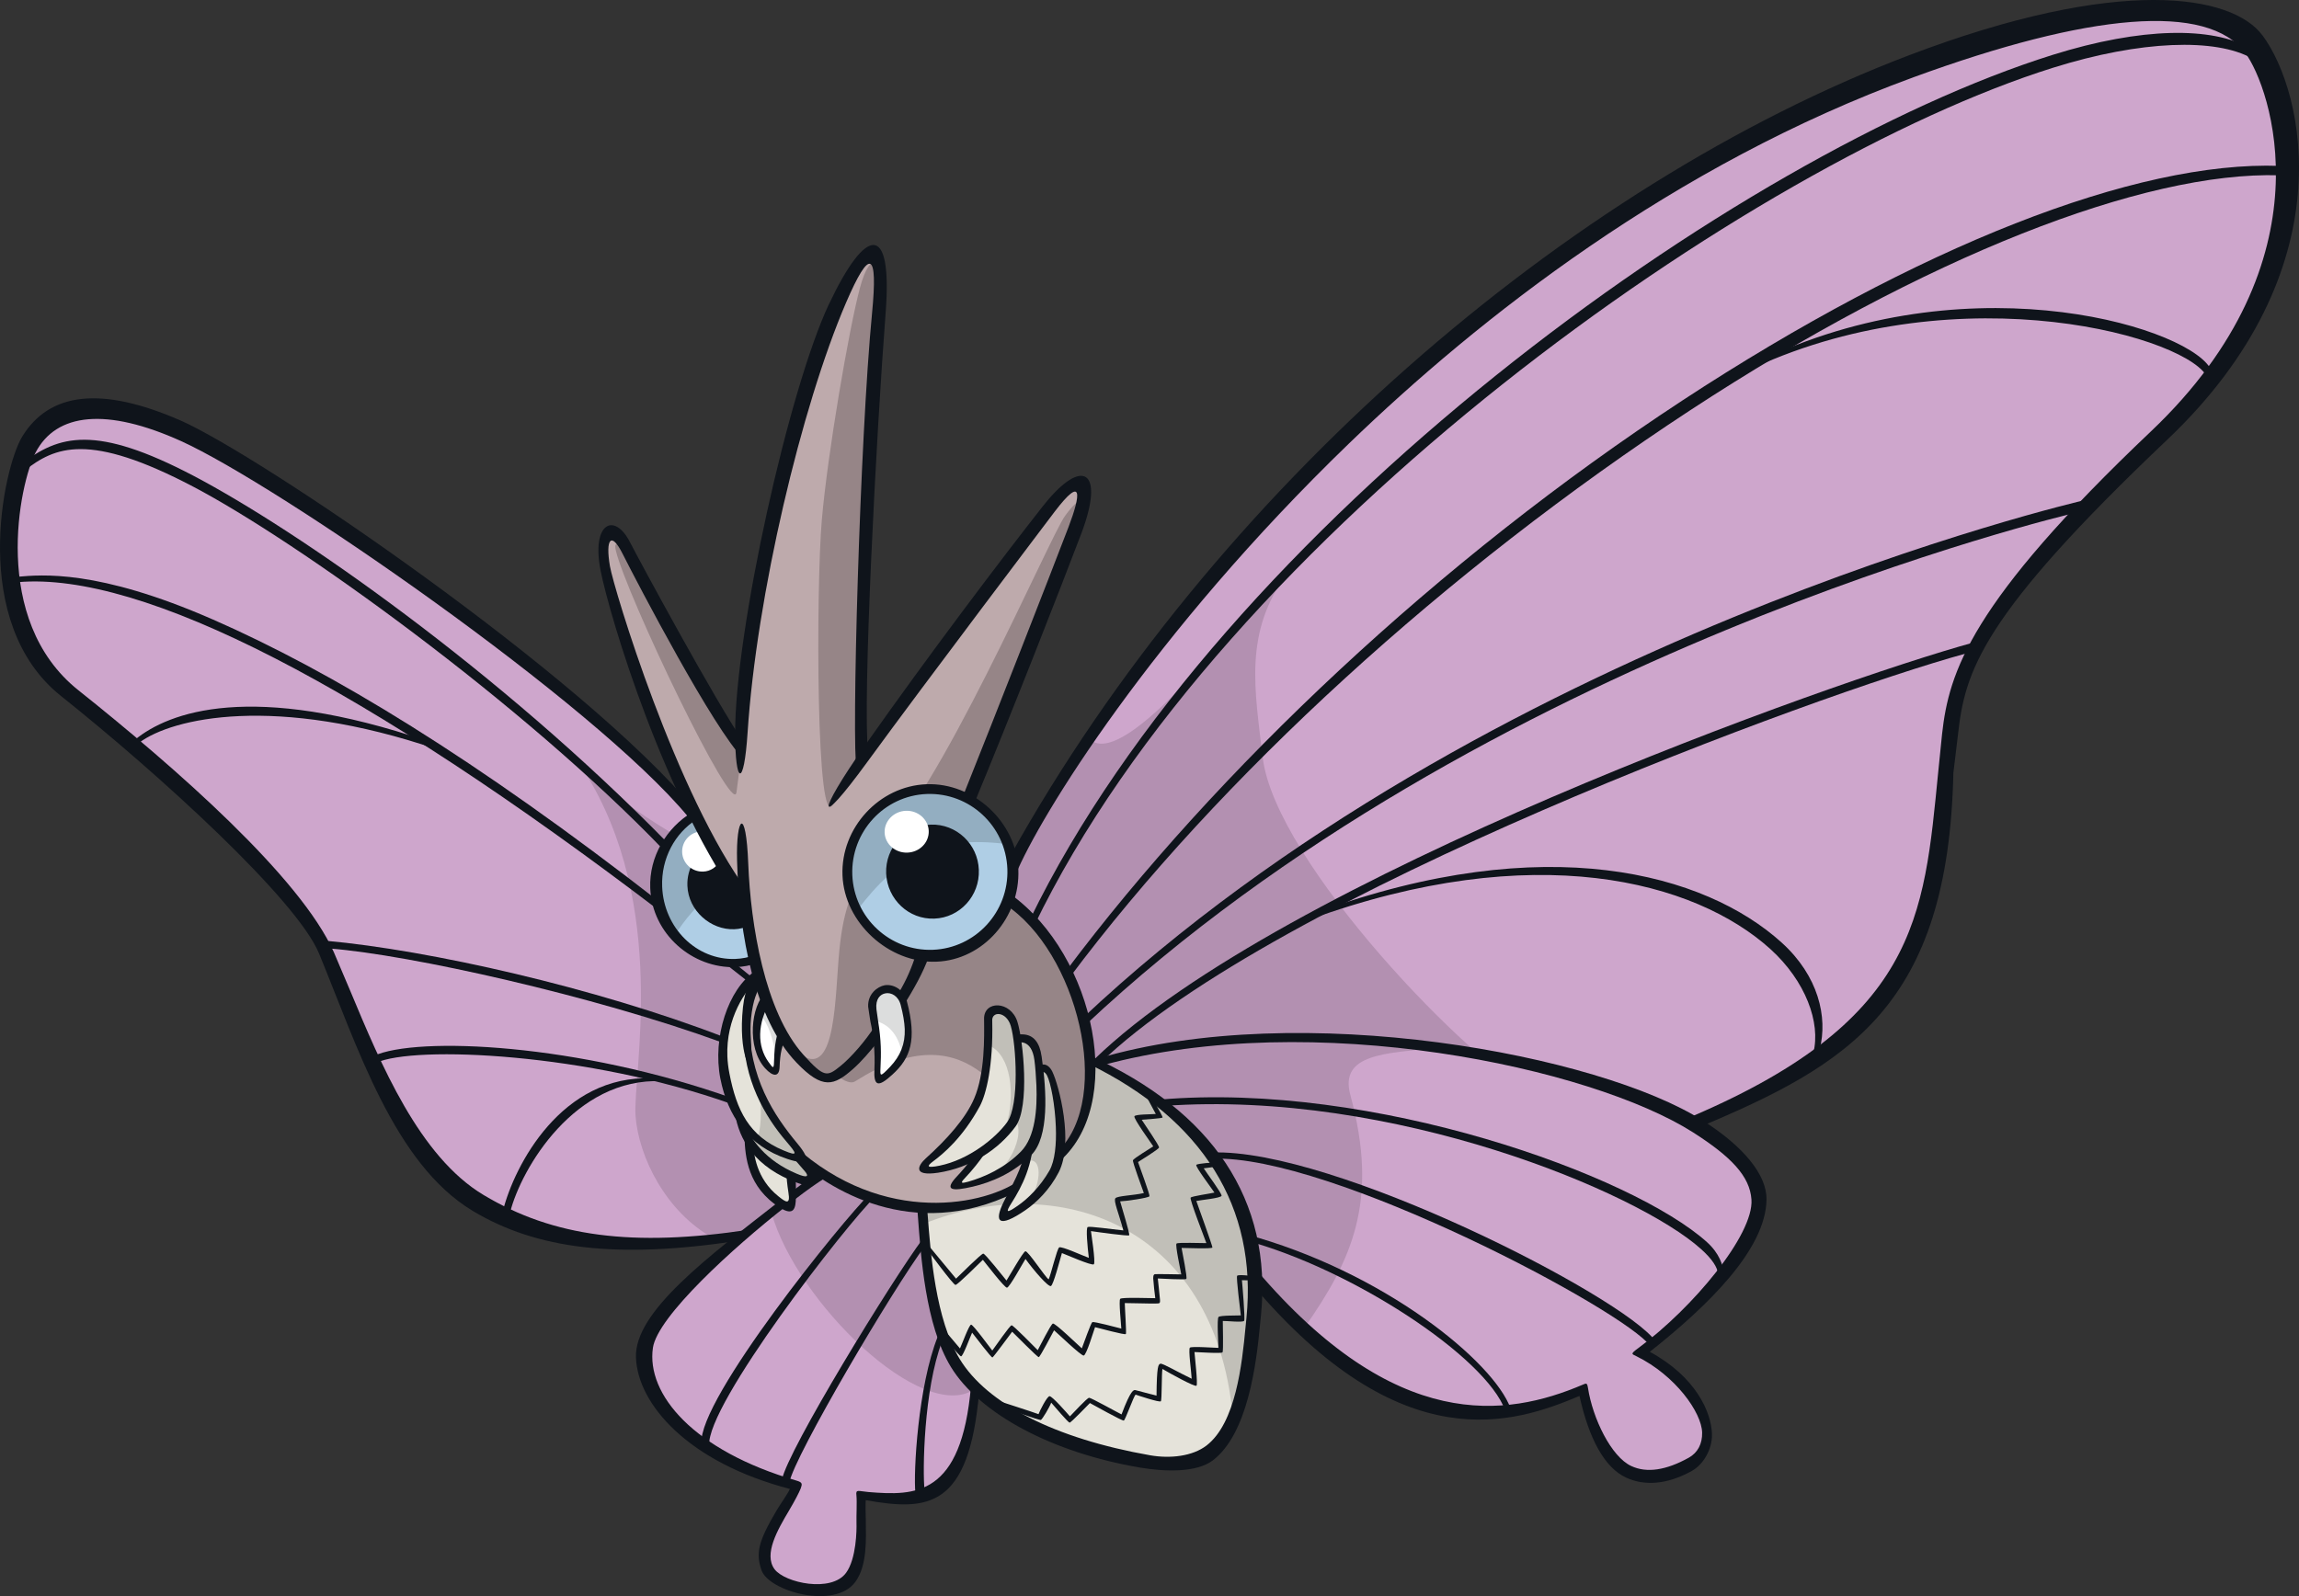 <?xml version="1.0" encoding="UTF-8"?>
<!-- Created with Inkscape (http://www.inkscape.org/) -->
<svg version="1.1" viewBox="0 0 426.89 296.45" xmlns="http://www.w3.org/2000/svg">
 <rect x="0" y="0" width="426.89" height="296.45" fill="#333333" stroke="none"/>
 <g transform="translate(93.328 1.785)">
  <path d="m84.356 201.4c-10.536-11.308 10.113-40.845 10.113-40.845 9.909-24.219 87.868-137.53 203.74-158.72 13.333-2.433 21.29-0.553 25.996 5.785 6.193 8.35 14.674 40.597-17.617 71.227-32.291 30.644-37.217 43.541-38.557 55.766-3.35 30.426-1.603 52.517-49.675 72.451 0 0-123.47 5.639-134-5.668" fill="#cea6cc"/>
  <path d="m141.13 138.85c-1.47-12.677-3.569-23.169 4.59-34.215-10.346 10.055-29.479 35.57-36.313 31.213-10.229 12.896-13.493 23.388-20.998 34.798-5.1 9.646-10.608 23.723-4.052 30.746 5.202 5.595 37.989 7.038 69.829 7.082 0.083-0.496 25.267-1.574 37.391-6.922-11.249-5.231-48.16-43.118-50.447-62.703" fill="#b390b1"/>
  <path d="m110.01 195.72c39.46-11.614 93.434 0.165 111.52 11.687 18.084 11.512 13.916 21.216-10.608 42.054 12.838 6.47 15.402 16.976 9.719 20.153-8.597 4.808-16.437 3.292-19.847-13.464-12.911 5.464-33.486 11.235-61.435-21.61z" fill="#cea6cc"/>
  <path d="m157.41 201.58c-2.082-7.694 6.645-7.708 15.971-8.743-20.59-2.887-43.759-2.887-63.358 2.887l29.333 38.805c3.321 3.903 6.528 7.242 9.647 10.127 8.612-12.386 13.799-23.242 8.408-43.074" fill="#b390b1"/>
  <path d="m72.444 202.09c1.239-9.69-37.421-52.648-37.421-52.648-17.398-20.998-76.181-61.741-94.396-69.988-17.836-8.073-24.189-4.867-28.022 2.462-3.439 6.601-8.087 32.16 8.131 45.085 18.637 14.849 41.166 34.783 47.227 48.364 6.048 13.596 13.654 36.794 28.124 45.464 13.96 8.379 29.26 9.647 49.807 6.528 0 0 25.311-15.577 26.55-25.268" fill="#cea6cc"/>
  <path d="m46.311 159.56c-10.405-2.974-21.173-9.938-31.257-18.288 15.971 25.122 9.049 56.684 9.632 64.247 0.582 7.563 5.61 17.836 14.514 22.717 2.173-0.248 4.401-0.525 6.703-0.876 0 0 25.311-15.577 26.535-25.268 0.818-6.338-14.79-29.056-26.127-42.535" fill="#b390b1"/>
  <path d="m81.182 218c-10.827-10.331-21.741-1.586-21.741-1.586-6.79 4.182-31.082 23.825-32.276 32.014-1.194 8.204 5.668 20.007 27.614 25.501-0.207 2.726-8.393 11.497-4.882 16.189 3.309 4.444 11.352 4.998 14.514 0.657 2.9-4.007 1.603-10.506 2.041-14.747 8.466 0.582 19.191 1.851 21.071-19.949 0 0 4.488-27.745-6.339-38.076" fill="#cea6cc"/>
  <path d="m87.495 256.32c0-0.083 0.015-0.165 0.029-0.248 0 0 4.473-27.745-6.339-38.076-10.827-10.317-21.756-1.59-21.756-1.59-1.995 1.239-5.508 3.817-9.515 7.038 4.75 16.772 27.993 39.14 37.581 32.874" fill="#b390b1"/>
  <path d="m77.899 222.29c0.525 6.718 1.21 20.634 6.222 28.838 5.465 8.947 18.9 15.169 35.978 18.288 17.093 3.102 17.953-16.583 18.914-26.317 0.917-9.108 2.346-34.681-29.843-47.242-32.204-12.576-31.271 26.433-31.271 26.433" fill="#e5e3da"/>
  <path d="m109.17 195.85c-32.204-12.576-31.271 26.433-31.271 26.433 0.083 0.946 0.165 2.057 0.248 3.251 24.612-9.952 54.018-0.33 57.428 35.614 2.491-5.77 2.958-13.158 3.437-18.054 0.917-9.107 2.363-34.666-29.843-47.242" fill="#c1bfb8"/>
  <path d="m45.93 209.97c0.33 8.699 6.644 13.144 7.228 12.401 1.136-1.4-0.041-5.742-0.041-5.742z" fill="#e5e3da"/>
  <path d="m43.661 203.82c2.697 12.168 13.333 14.776 14.208 12.998 0.582-1.21-6.164-8.175-6.164-8.175z" fill="#c1bfb8"/>
  <path d="m56.774 164.8-8.204 12.896c-9.282 13.858 3.891 33.909 11.483 38.936 23.33 15.475 47.329-1.223 49.282-15.038 1.442-10.215-4.167-28.78-15.606-36.211z" fill="#beaaac"/>
  <path d="m93.73 165.38-36.954-0.582-8.204 12.896c-0.413 0.611-1.095 1.851-1.764 3.556 5.319 6.645 15.723 19.672 18.623 17.821 20.007-12.692 28.75 1.619 34.637 15.329 0.124 0.33 0.289 0.715 0.413 1.062 5.173-3.817 8.452-9.472 8.7-14.455 0.553-11.031-3.994-28.197-15.432-35.628" fill="#968587"/>
  <path d="m47.252 179.42c-2.958 2.606-7.402 9.443-5.683 18.244 1.735 8.802 4.984 14.237 15.607 16.321-5.144-3.965-11.964-14.674-11.949-25.253z" fill="#e5e3da"/>
  <path d="m47.571 200.12c0.467 3.176 0.628 6.543-0.207 9.515 2.288 2.024 5.406 3.482 9.821 4.343-3.251-2.507-7.155-7.708-9.603-13.858" fill="#c1bfb8"/>
  <path d="m98.746 198.79c0.207-1.4 1.528-3.383 2.739-0.934 1.194 2.449 3.119 13.916 0.657 18.2-2.958 5.158-8.67 8.612-9.093 8.058-0.421-0.57 4.969-8.452 4.954-15.869z" fill="#e5e3da"/>
  <path d="m101.48 197.86c-1.21-2.449-2.52-0.45-2.739 0.934l-0.744 9.457c0 2.053-0.248 3.92-0.64 5.61 3.015-0.946 2.565 4.284 0.628 6.965 1.384-1.297 2.768-2.958 3.903-4.955 2.462-4.269 0.801-15.563-0.413-18.011" fill="#c1bfb8"/>
  <path d="m94.89 192.29c0.207-1.677 3.804-1.925 4.255 2.768 0.467 4.692 1.487 13.348-2.346 17.282-3.846 3.932-11.993 7.024-12.488 6.179-0.124-0.207 5.027-6.98 5.931-8z" fill="#e5e3da"/>
  <path d="m99.148 195.05c-0.45-4.692-4.052-4.444-4.255-2.768l-3.205 12.561c5.245-0.611 5.319 5.421 0.991 10.521 1.371-0.847 2.697-1.834 3.874-3.044 3.846-3.937 3.044-12.576 2.594-17.268" fill="#c1bfb8"/>
  <path d="m90.507 187.89c-0.165-2.272 3.292-2.491 4.24 0.801 0.962 3.28 1.735 14.79-0.756 18.2-6.834 9.384-15.956 8.758-16.044 8.219-0.165-1.181 6.863-4.43 10.463-12.4 2.156-4.736 2.33-11.774 2.098-14.82" fill="#e5e3da"/>
  <path d="m94.752 188.68c-0.962-3.292-4.416-3.073-4.24-0.801 0.083 1.123 0.083 2.755-0.015 4.619 3.775 1.718 4.867 8.845 2.929 15.125 0.207-0.248 0.413-0.496 0.57-0.727 2.478-3.408 1.718-14.922 0.756-18.215" fill="#c1bfb8"/>
  <path d="m49.328 182.94c-2.825 4.619-2.929 10.827 1.371 14.455 0.083-6.12 1.384-7.621 2.71-9.341z" fill="#fff"/>
  <path d="m53.407 188.06-4.081-5.114c-0.496 0.818-1.123 2.144-1.516 3.759 1.557 1.619 2.375 4.299 3.073 8.292-0.083-3.408 1.487-5.596 2.52-6.936" fill="#dcdddd"/>
  <path d="m56.562 161.87c0.289 8.102-5.639 14.921-13.275 15.213-7.65 0.289-14.105-6.048-14.411-14.149-0.33-8.102 5.625-14.922 13.275-15.213 7.65-0.289 14.106 6.047 14.412 14.149" fill="#afcee5"/>
  <path d="m42.152 147.72c-7.65 0.289-13.595 7.096-13.289 15.213 0.124 3.35 1.326 6.397 3.222 8.801 7.694-11.788 15.708-11.453 24.422-10.594-0.657-7.752-6.936-13.712-14.353-13.42" fill="#93aec1"/>
  <path d="m45.357 166.44c-13.391-18.04-25.34-58.083-26.171-62.921-1.033-5.989 0.83-8.51 3.804-2.755 2.462 4.794 16.874 32.554 22.28 37.872z" fill="#beaaac"/>
  <path d="m44.456 137.49c-5.406-5.319-19.016-31.927-21.465-36.721-0.413-0.744-2.578-2.871-1.966-0.289 1.954 8.233 21.756 49.675 22.397 44.91 0.628-4.75 1.033-7.898 1.033-7.898" fill="#968587"/>
  <path d="m101.8 92.658c-2.098 2.739-34.579 46.776-34.579 46.776-1.049-5.129-0.248-69.391 2.697-87.985 1.078-6.878-1.632-7.84-5.231-1.136-2.156 4.052-19.308 42.798-20.269 91.613l0.248 12.065c-0.64 31.14 11.424 45.289 16.189 44.473 5.887-0.991 23.621-27.103 20.663-40.058 0 0 24.029-59.657 25.748-65.573 1.735-5.931-0.83-6.222-5.464-0.165" fill="#beaaac"/>
  <path d="m61.48 147.36c2.086-4.372 3.424-5.436 5.61-9.02-0.847-9.88 0.014-69.158 2.825-86.892 0.715-4.517-1.545-7.3-3.569 0.248-2.024 7.533-6.018 30.805-7.082 43.176-1.066 12.372-1.107 59.482 2.214 52.502" fill="#968587"/>
  <path d="m104.45 94.006c-2.945 4.023-24.043 53.449-35.293 62.192-4.036 6.587-5.8 10.171-6.63 18.521-0.818 8.35-0.57 23.548-6.922 19.541-0.124 1.313 2.334 3.701 5.246 4.211 3.395 0.582 21.887-22.703 20.663-40.058 0 0 24.029-59.657 25.763-65.588 0.372-1.326 0.124-2.842-2.825 1.181" fill="#968587"/>
  <path d="m68.877 185.71c1.516 8.422 0.33 12.168 1.049 12.837 0.421 0.372 3.482-2.082 4.779-5.493 0.946-2.491 0.479-5.465-0.289-8.321-0.975-3.73-6.339-3.408-5.552 0.975" fill="#fff"/>
  <path d="m74.43 184.74c-0.975-3.73-5.974-3.453-5.552 0.975 0.041 0.553 0.165 1.28 0.289 2.111 2.52 0.57 4.386 2.623 5.027 6.237 1.313-2.549 1.252-5.392 0.207-9.326" fill="#dcdddd"/>
  <path d="m94.488 159.57c0.33 8.408-6.208 15.49-14.572 15.81-8.364 0.33-15.417-6.236-15.738-14.645-0.33-8.408 6.193-15.49 14.572-15.81 8.364-0.33 15.417 6.237 15.738 14.645" fill="#afcee5"/>
  <path d="m78.745 144.92c-8.364 0.33-14.892 7.402-14.572 15.811 0.083 2.346 0.715 4.532 1.718 6.47 7.548-9.865 14.572-13.887 27.715-12.211-2.185-6.077-8.087-10.331-14.863-10.069" fill="#93aec1"/>
  <path d="m38.611 155.08c-2.594 1.528-4.43 4.415-4.299 7.65 0.165 4.648 4.357 8.248 8.714 8.073 0.991-0.029 1.937-0.289 2.796-0.669-0.014-0.413-0.744-5.494-0.744-5.494s-6.31-9.253-6.47-9.559" fill="#0f141b"/>
  <path d="m71.218 160.44c0.207 4.809 4.197 8.583 8.947 8.393 4.736-0.165 8.452-4.24 8.262-9.049-0.165-4.823-4.197-8.583-8.932-8.408-4.751 0.207-8.466 4.255-8.277 9.064" fill="#0f141b"/>
  <path d="m37.793 152.71c-0.289-0.041-0.57-0.083-0.859-0.083-2.069 0.083-3.672 1.822-3.598 3.874 0.083 2.069 1.822 3.672 3.891 3.598 1.371-0.041 2.536-0.859 3.135-1.983-0.975-1.879-2.127-3.47-2.565-5.421" fill="#fff"/>
  <path d="m79.122 152.54c0.083 2.144-1.677 3.949-3.949 4.036-2.259 0.083-4.153-1.574-4.24-3.717-0.083-2.144 1.689-3.965 3.949-4.052 2.259-0.083 4.153 1.59 4.24 3.73" fill="#fff"/>
  <g fill="#0f141b">
   <path d="m326.77 4.781c-5.61-7.563-26.506-11.191-65.705 3.73-63.329 24.116-128.93 80.67-166.73 148.55 0.165 0.715 0.289 2.813 0.248 3.527l0.599 0.248c4.503-11.002 25.588-45.1 61.959-80.233 24.175-23.329 60.196-51.73 104.87-68.05 32.51-11.89 54.557-13.96 61.595-4.473 4.634 6.237 16.073 38.353-17.515 70.236-33.632 31.898-37.537 44.794-38.804 56.218l-0.715 7.053c-2.681 27.045-3.717 46.557-47.577 64.757l2.871 1.355c28.094-11.716 46.572-22.659 47.519-65.938l0.847-7.038c1.297-11.789 4.182-21.931 38.892-54.863 33.195-31.504 25.457-64.567 17.661-75.074"/>
   <path d="m324.47 7.158c-7.024-3.994-20.109-3.932-36.663 1.252-58.419 18.317-154.21 87.139-189.9 160.61 0.248 0.289 0.537 0.905 0.756 1.21 35.308-73.209 133.54-141.97 189.22-159.43 16.262-5.101 30.236-5.552 36.998-1.718z"/>
   <path d="m219.08 72.591c-45.143 29.581-86.396 68.502-114.48 105.98 0.165 0.372 0.372 1.033 0.553 1.371 28.022-37.508 70.178-75.919 115.38-105.54 43.497-28.488 84.21-44.401 109.41-43.628l0.083-1.747c-26.783-0.991-67.293 14.965-110.96 43.57"/>
   <path d="m231.08 66.406-2.462 1.908c38.528-19.774 82.448-8.306 87.679-0.45l0.669-1.442c-5.348-8.058-46.863-20.051-85.887-0.014"/>
   <path d="m293.84 91.09c-1.095 0.248-111.47 25.88-186.33 96.393 0.207 0.289 0.45 0.859 0.686 1.136 73.602-69.202 182.6-94.863 183.68-95.11z"/>
   <path d="m109.92 194.92 0.946 0.83c32.437-31.402 133.2-68.619 160.79-76.138l1.603-2.098c-26.331 7.184-128.67 43.847-163.34 77.405"/>
   <path d="m151.3 167.64-1.632 1.429c41.923-15.286 71.781-7.213 85.755 5.436 6.499 5.887 9.384 13.669 7.956 19.264l1.181-0.657c1.545-5.989-0.248-13.669-7.067-19.832-14.208-12.852-43.817-21.085-86.192-5.639"/>
   <path d="m110.48 194.86 0.905 1.21c39.213-10.666 90.739 0.421 109.65 12.459 7.053 4.503 10.564 8.131 10.856 12.488 0.45 6.543-10.973 20.197-20.911 27.511-1.648 1.21-1.355 1.136-0.413 1.603 7.199 3.556 12.08 10.419 12.168 14.178 0.041 2.082-0.83 3.73-2.478 4.649-4.211 2.346-7.811 2.887-10.666 1.557-3.73-1.706-7.184-8.845-8.058-14.528-0.165-0.975-0.289-0.876-1.049-0.553-14.047 5.96-34.623 9.093-60.56-21.406l-0.727 2.768c27.817 32.903 48.612 25.807 60.764 20.692 1.747 7.898 4.634 13.333 8.685 15.184 3.321 1.528 7.533 1.338 12.196-1.268 2.156-1.194 3.775-4.081 3.717-6.747v-0.165c-0.165-4.023-2.974-10.55-11.541-15.199 10.871-8.597 21.523-19.03 21.668-28.255 0.083-4.634-4.313-9.923-11.818-14.688-19.147-12.197-74.578-22.717-112.39-11.512"/>
   <path d="m122.03 202.44 0.789 1.181c42.622-3.044 87.999 16.044 99.686 26.565 2.024 1.805 3.119 3.424 3.164 4.648l1.078-0.041c-0.083-1.545-0.847-3.833-3.119-5.872-13.828-12.459-61.945-29.872-101.59-26.477"/>
   <path d="m131.87 213.43c21.77-0.83 76.444 28.152 81.296 34.841l0.917-0.946c-6.018-8.321-59.861-35.905-82.36-35.045z"/>
   <path d="m137.87 228.57c20.022 5.391 44.721 21.741 48.291 31.606l1.004-0.372c-3.135-8.67-23.548-25.442-49.282-32.378z"/>
   <path d="m-89.21 79.318c-3.468 5.668-9.909 34.521 7.213 48.174 18.098 14.426 43.774 37.799 47.912 47.825 7.111 17.238 13.916 39.023 28.546 47.81 11.891 7.126 26.739 8.947 49.122 5.566l2.202-2.082c-21.596 3.263-36.342 1.342-49.311-6.44-11.949-7.155-19.06-24.248-24.787-37.974l-3.032-7.14c-6.193-13.887-29.217-34.127-47.446-48.656-16.393-13.071-10.885-38.484-7.927-44.138 3.862-7.402 13.217-8.364 27.031-2.115 17.792 8.058 76.575 48.582 94.134 69.77l1.355-1.194c-20.911-25.239-81.223-66.156-95.664-72.437-14.718-6.412-24.306-5.202-29.348 3.032"/>
   <path d="m-89.451 84.479 0.67 1.152c5.639-4.415 11.891-7.242 31.329 2.974 19.06 9.996 61.172 40.16 87.562 67.7l0.611-1.442c-31.46-32.16-68.983-58.229-88.101-68.269-18.186-9.545-25.034-7.621-32.073-2.115"/>
   <path d="m-53.867 113.25c-21.391-9.37-31.839-8.277-36.167-7.913l0.074 1.004c23.038-1.995 64.116 19.133 119.74 61.537-0.248-0.888 0-1.194-0.438-1.983-34.491-26.841-61.085-42.958-83.205-52.648"/>
   <path d="m46.695 180.05c-1.28-1.049-2.565-2.082-3.833-3.119-0.57 0.029-1.194 0.041-1.776 0.083 1.632 1.28 3.28 2.565 4.94 3.874z"/>
   <path d="m-68.246 135.57 0.816 0.554c6.047-4.503 25.093-9.034 55.431 1.326l-1.776-1.528c-32.947-11.25-48.262-5.421-54.47-0.33"/>
   <path d="m-32.061 174.39c14.863 1.165 48.947 8.758 72.67 17.399l0.372-1.004c-23.694-9.122-54.542-16.102-73.777-17.836z"/>
   <path d="m-23.983 194.35 0.467 1.28c7.126-3.309 39.49-1.805 65.938 7.606l0.372-1.004c-28.648-10.2-58.695-11.614-66.768-7.883"/>
   <path d="m0.062 223.09 1.343 0.248c2.053-8.087 11.992-25.034 28.196-24.306l-1.793-0.525c-16.874-0.756-25.632 16.204-27.745 24.582"/>
   <path d="m59.833 217.05-0.801-1.297c-1.194 0.744-3.015 2.024-5.202 3.672 0.207 0.45 0.33 0.975 0.372 1.615 2.272-1.747 4.24-3.147 5.625-3.994"/>
   <path d="m86.972 255.62c-1.764 20.546-10.331 20.43-19.045 19.716-1.896-0.165-2.375-0.57-2.231 0.611 0.124 1.181-0.029 3.891 0.014 5.158 0.041 1.252-0.014 6.587-1.925 9.224-2.71 3.746-11.381 1.896-13.289-0.657-2.069-2.784 0.582-7.344 2.681-10.885 1.136-1.925 1.867-3.337 2.185-4.138 0.289-0.818 0.33-1.107-0.772-1.429-19.206-5.581-27.934-16.087-26.681-24.67 0.847-5.814 14.892-18.594 24.67-26.259-0.372-0.372-0.698-0.756-1.02-1.107-13.391 10.477-27.133 20.648-26.798 29.187 0.33 8.656 9.662 19.453 28.575 24.393-0.33 0.818-1.764 2.813-2.478 4.023-3.47 5.858-3.846 7.956-2.784 11.075 1.342 3.908 13.625 7.388 17.428 2.156 2.202-3.032 1.983-7.781 1.937-11.526-0.029-1.194-0.083-2.623-0.014-3.643 11.497 2.024 19.191 1.661 21.071-20.226z"/>
   <path d="m36.917 266.36 1.442 0.33c-0.582-7.548 25.501-41.122 30.936-46.339l-1.239-0.248c-4.59 4.415-31.781 37.901-31.14 46.236"/>
   <path d="m51.859 273.07 1.384 0.479c0.991-5.027 19.191-35.861 25.224-43.963l-0.438-1.297c-5.727 7.679-25.093 39.256-26.171 44.779"/>
   <path d="m80.819 246.41c-3.689 9.18-4.575 25.399-4.167 29.129l1.706-0.421c-0.413-3.598-0.165-18.783 3.234-27.744-0.248-0.33-0.57-0.64-0.772-0.962"/>
   <path d="m108.77 195.79c21.246 10.346 31.402 26.667 29.347 47.228l-0.165 1.661c-0.657 6.98-1.822 17.807-7.227 22.004-2.623 2.024-6.747 2.478-10.463 1.834-17.763-3.119-30.31-9.574-35.366-17.851-4.517-7.431-5.421-19.584-5.974-26.841l-0.124-1.603-1.822 0.165 0.124 1.586c0.553 7.432 1.384 20.328 6.135 28.124 5.333 8.729 18.871 15.942 35.118 18.696 4.663 0.785 10.477 0.962 13.508-1.326 6.528-4.954 8.102-17.967 8.787-25.282l0.165-1.648c2.144-21.377-9.005-37.93-31.665-48.189z"/>
   <path d="m118.88 200.63s1.954 3.643 2.404 4.488c-0.859 0.083-3.73 0.041-3.965 0.421-0.248 0.372 3.135 5.013 3.499 5.596-0.537 0.372-3.672 2.231-3.775 2.594-0.083 0.372 1.776 5.348 2.024 6.077-1.954 0.45-4.896 0.508-5.275 0.962-0.413 0.438 0.582 2.668 1.47 5.974-2.462-0.248-6.251-0.801-6.616-0.628-0.372 0.207-0.041 3.701 0.207 5.727-0.975-0.33-5.1-2.231-5.508-1.937-0.421 0.289-1.545 5.086-1.954 5.931-0.628-0.372-3.846-5.363-4.328-5.217-0.467 0.165-3.003 4.678-3.499 5.435-0.599-0.698-3.949-4.998-4.314-4.998-0.372 0-4.517 4.153-5.056 4.648-0.496-0.582-5.1-6.149-5.1-6.149l-0.248 0.744s4.838 6.601 5.246 6.572c0.421-0.015 4.546-4.167 5.086-4.663 0.467 0.553 3.994 5.188 4.473 5.173 0.467-0.015 2.916-4.517 3.441-5.333 1.619 2.243 4.24 5.246 4.721 5.027 0.467-0.207 1.632-4.75 2.041-6.12 0.698 0.248 5.581 2.421 5.931 2.082 0.372-0.33-0.541-6.018-0.541-6.164 1.384 0.207 6.863 0.962 7.096 0.785 0.207-0.165-1.413-5.304-1.677-6.309 0.756 0 5.377-0.628 5.45-0.962 0.083-0.33-1.954-5.814-2.127-6.339 0.438-0.289 3.833-2.363 3.903-2.697 0.083-0.33-2.668-4.269-3.222-5.158 0.905-0.083 3.73-0.248 3.874-0.413 0.165-0.165-2.854-5.144-2.854-5.144z"/>
   <path d="m128.81 214.56c-0.248 0.289 2.842 4.357 3.366 5.159-0.876 0.207-4.168 0.657-4.416 0.934-0.248 0.289 2.594 7.534 2.916 8.452-0.905 0.015-5.275-0.165-5.537 0.083-0.289 0.248 0.744 4.94 0.876 5.727-0.789-0.015-4.517-0.083-4.867-0.041-0.33 0.029-0.413 0.508-0.289 1.355 0.083 0.859 0.124 1.632 0.33 3.102-0.785 0.015-6.207-0.207-6.513 0.124-0.289 0.33 0.165 4.663 0.207 5.523-0.83-0.207-5.086-1.355-5.377-1.194-0.289 0.165-1.619 4.023-1.954 4.867-0.727-0.628-4.955-4.736-5.377-4.605-0.413 0.165-2.392 4.211-2.813 4.94-0.628-0.599-4.503-4.619-4.852-4.619-0.33 0.015-3.061 4.007-3.585 4.692-0.537-0.669-3.556-4.823-3.932-4.808-0.372 0-1.661 3.556-2.069 4.415-0.628-0.744-3.032-3.585-3.032-3.585l-0.611 0.508s3.482 4.561 3.846 4.547c0.372-0.015 1.648-3.527 2.053-4.401 0.64 0.801 3.556 4.678 3.775 4.605 0.207-0.083 3.193-4.168 3.66-4.779 0.57 0.537 4.692 4.75 4.94 4.721 0.248-0.029 2.45-4.284 2.842-4.984 0.64 0.537 4.969 4.707 5.493 4.692 0.512-0.015 1.896-4.721 2.115-5.275 0.582 0.124 5.625 1.528 5.727 1.268 0.124-0.248-0.207-5.042-0.207-5.742 0.727-0.015 5.114 0.124 5.756 0.083 0.628-0.041 0.83 0.083 0.789-0.657-0.041-0.744-0.421-3.891-0.413-3.994 0.508 0.015 5.042 0.289 5.29 0.083 0.248-0.207-0.756-4.984-0.876-5.756 0.772 0 5.668 0.207 5.727-0.083 0.041-0.248-2.71-7.854-2.986-8.641 0.727-0.165 4.619-0.525 4.692-0.975 0.041-0.45-2.768-4.226-3.321-5.086 0.744-0.083 2.115-0.289 2.115-0.289l-0.124-0.801s-3.135 0.165-3.366 0.45"/>
   <path d="m137.09 242.53c-0.669 0.041-3.788-0.029-4.153 0.289-0.33 0.33-0.029 5.042-0.029 5.742-0.698 0-4.94-0.33-5.289-0.041-0.33 0.248 0.289 4.706 0.33 5.77-2.449-1.152-5.436-2.929-5.814-2.784-0.372 0.124-0.669 0.33-0.715 5.931-0.789-0.207-3.891-1.02-3.891-1.02-0.33-0.083-0.847-0.165-2.606 4.503-0.698-0.33-5.654-3.102-6.018-3.09-0.372 0-3.061 2.958-3.569 3.453-0.467-0.541-3.321-3.817-3.788-3.746-0.467 0.041-1.805 2.697-2.041 3.337-0.698-0.289-7.956-2.623-7.956-2.623l1.966 1.545s6.149 2.288 6.44 2.144c0.289-0.165 1.574-2.301 1.908-3.205 0.657 0.756 3.147 3.689 3.412 3.717 0.248 0.029 3.408-3.292 3.775-3.643 0.467 0.248 6.018 3.366 6.295 3.251 0.289-0.124 1.805-4.444 2.173-4.809 0.289 0.083 4.503 1.516 4.707 1.223 0.207-0.289 0.124-5.187 0.289-6.003 1.28 0.772 6.033 3.395 6.324 3.119 0.289-0.248-0.33-5.508-0.372-6.251 0.727 0 5.071 0.33 5.217 0.041 0.165-0.289 0.041-5.158 0.041-5.814 0.611-0.041 3.775 0.33 3.965-0.041 0.207-0.372-0.33-6.747-0.413-7.534 0.582 0.015 1.908 0.041 1.908 0.041l0.015-0.818s-2.594-0.33-2.813-0.041c-0.207 0.289 0.611 6.63 0.686 7.359"/>
   <path d="m44.912 209.39c0.124 3.746 0.611 9.341 6.557 13.115 2.652 1.689 2.958 0.083 2.986-1.834 0.041-1.908-0.041-3.689-0.041-3.701l-1.677-0.33c-0.014 0.207 0.083 1.487 0.33 3.044 0.413 2.449-0.525 1.793-1.834 0.744-4.168-3.309-4.605-7.941-4.678-9.705z"/>
   <path d="m57.98 215.53c-0.289-0.611-0.991-1.123-1.706-1.805-0.715 0.33-1.908-0.553-2.652-0.876 0.541 0.669 1.661 1.925 2.491 2.9 0.905 1.066 0.33 1.239-1.47 0.479-5.785-2.421-8.626-6.368-9.792-9.588-0.413-0.372-1.297-1.268-1.706-1.648 0.715 4.794 3.672 10.098 11.716 12.969 3.176 1.136 4.182-0.207 3.119-2.433"/>
   <path d="m48.117 180.77c-0.33-0.785-0.876-1.442-1.095-2.185-0.801 1.528-1.966 2.813-2.392 6.688-0.934 8.714 1.648 12.984 1.603 9.253-0.041-3.424-0.45-5.057 0.041-8.35 0.508-3.309 1.268-4.064 1.834-5.406"/>
   <path d="m94.211 164.23-0.975 1.925c13.464 8.758 20.153 35.818 9.923 45.843-0.041 0.698-0.124 1.499-0.165 2.259 12.837-10.404 7.257-38.528-8.773-50.025"/>
   <path d="m55.65 212.33c-0.508 0.554-0.847 0.599-1.822 0.64 6.63 6.077 22.237 16.044 41.209 6.805 0.669-0.847 1.458-1.747 1.747-2.986-5.363 4.751-24.233 9.617-41.137-4.459"/>
   <path d="m40.444 198.59c1.342 6.82 5.086 12.459 12.459 14.892 3.833 1.268 4.488 0.33 1.896-2.796-4.502-5.406-9.063-12.328-9.034-22.995 0 0-1.049 1.718-1.049 2.069-0.041 8.962 3.994 15.84 7.985 20.488 1.896 2.231 2.288 2.825-0.525 1.648-6.426-2.668-8.728-7.432-10.069-14.339-0.207-1.066-0.33-2.111-0.372-3.119-0.289-7.096 3.379-12.415 5.858-14.616l-0.83-1.152c-4.823 3.263-7.84 12.182-6.324 19.92"/>
   <path d="m102.1 197.3c-1.02-2.082-2.578-1.355-2.71-0.657 0.015 0.421 0.041 0.859 0.041 1.28 0.207-0.45 1.02-1.181 1.677 0.083 0.669 1.309 1.47 5.435 1.619 9.516 0.124 3.16-0.165 6.309-1.194 8.116-1.747 3.032-3.994 5.217-5.887 6.528-2.082 1.442-2.317 1.313-1.123-0.553 1.908-3.003 4.036-7.096 4.093-12.809-0.33 0.727-1.194 1.867-1.586 2.668-0.45 3.759-2.594 7.096-4.007 10.011-1.805 3.689-0.946 4.925 4.036 1.516 2.069-1.413 4.547-3.833 6.208-7.067 2.825-5.537 0.041-16.131-1.181-18.652"/>
   <path d="m100.07 194.37c-0.33-2.363-1.384-4.007-3.556-4.036-0.45-0.015-1.037-0.041-1.384 0.289 0.207 0.248 0.207 0.975 0.413 1.268 0.165-0.041 2.668-0.818 3.205 3.222 0.165 1.252 0.289 2.912 0.372 4.736 0.165 4.313-0.207 9.501-2.842 12.211-3.119 3.193-6.98 4.823-9.822 5.639-1.21 0.33-1.574 0.33-0.669-0.611 3.16-3.337 4.751-6.222 4.823-6.354l-2.375 1.268c-0.015 0.029-2.041 2.768-3.833 4.663-2.594 2.739-0.876 2.825 2.9 1.954 3.424-0.801 7.578-2.507 10.9-5.902 3.263-3.35 2.854-11.657 1.879-18.331"/>
   <path d="m94.367 188.8c0.991 3.408 1.648 14.645-0.698 17.865-2.156 2.958-7.082 6.936-12.546 8.058-2.392 0.479-2.421 0.124-1.21-0.789 1.896-1.4 5.523-4.415 8.685-10.244 1.223-2.259 2.507-7.592 2.317-15.825-0.165-1.896 2.635-1.867 3.453 0.933m-4.969-1.355c0.041 3.441 0.165 10.142-1.834 14.79-1.561 3.701-5.129 7.65-8.976 11.118-1.458 1.313-2.549 3.395 2.259 2.681 5.989-0.905 11.22-4.24 14.411-8.612 2.652-3.643 1.429-15.942 0.33-19.424-1.252-3.949-6.222-3.994-6.193-0.553"/>
   <path d="m48.747 196.63c1.4 1.545 2.606 1.718 2.681-0.207 0.083-2.491 0.479-4.386 1.342-5.508l-1.194-1.809c-0.686 0.818-1.107 3.453-1.152 5.698-0.041 2.069-0.124 1.954-1.066 0.64-2.053-2.871-2.214-7.082 0.525-11.555l-1.033-1.313c-2.726 2.359-3.585 10.2-0.124 14.032"/>
   <path d="m43.25 176.32c-7.213 0.289-13.333-5.741-13.624-13.421-0.207-5.26 2.392-9.952 6.368-12.473-0.413-0.372-0.801-0.744-0.83-1.326-4.707 2.842-7.985 8.189-7.752 14.077 0.33 8.51 7.84 14.965 15.898 14.659 1.342-0.041 2.635-0.289 3.862-0.715-0.041-0.496-0.165-0.991-0.413-1.47-1.107 0.372-2.288 0.628-3.511 0.669"/>
   <path d="m18.195 104.21c1.689 8.495 11.876 42.768 26.769 63.037l0.686-3.251c-13.479-18.156-24.991-56.451-25.719-60.604-0.876-5.129 0.248-6.528 2.375-2.272 2.739 5.435 16.947 32.655 22.44 38.061l0.165-2.871c-5.333-7.723-19.584-34.127-21.275-37.421-2.9-5.625-7.199-3.54-5.435 5.319"/>
   <path d="m69.105 188.84c-1.747 2.726-4.342 5.712-6.338 7.344-2.507 2.024-3.003 2.272-6.907-2.053-7.198-7.985-9.807-24.262-10.244-35.395-0.421-11.075-2.301-8.816-2.082-0.669 0.372 13.887 3.292 29.421 11.045 37.522 4.867 5.086 6.965 4.269 10.477 1.181 1.661-1.47 3.176-3.292 4.459-4.882 0.029-1.02-0.33-2.024-0.413-3.044"/>
   <path d="m76.757 175.49c-0.772 2.334-1.735 4.736-3.234 7.17 0.525 0.686 0.686 1.458 0.756 2.565 2.098-3.292 3.788-6.368 4.838-9.253-0.64 0.124-1.718-0.207-2.359-0.483"/>
   <path d="m100.41 92.11c-7.606 9.675-21.187 27.599-33.165 44.619-9.034 12.837-8.947 15.941 0.372 3.147 10.87-14.907 34.914-46.659 34.914-46.659 5.246-6.878 4.838-3.119 2.565 2.842-3.672 9.603-13.435 34.594-19.497 49.734 0.479 0.413 1.59 1.078 2.069 1.4 6.528-15.708 16.102-40.16 19.759-49.806 4.546-11.963 0.165-14.368-7.009-5.275"/>
   <path d="m60.603 54.681c-7.432 15.766-17.472 60.779-17.428 79.795 0.014 9.486 1.632 10.302 2.317-0.248 1.661-25.399 9.982-60.473 18.258-79.752 4.503-10.462 5.945-9.457 4.852 1.867-2.272 23.402-3.846 80.189-2.871 84.91l2.144-3.102c-1.095-9.705 1.516-59.307 3.251-81.894 1.297-16.918-3.717-16-10.521-1.557"/>
   <path d="m71.074 182.71c1.078-0.207 2.404 0.479 2.842 2.156 0.438 1.689 0.698 3.16 0.756 4.488 0.083 2.726-0.772 4.955-2.739 7.024-1.896 1.983-1.834 1.735-1.764 0.124 0.124-2.578 0.165-4.91-0.467-8.787l-0.289-2.053c-0.207-1.925 0.727-2.784 1.661-2.945m-0.165-1.499c-1.268 0.248-3.131 1.561-3.032 3.965 0 0.124 0.421 2.796 0.421 2.796 0.57 2.478 0.888 5.741 0.744 8.802-0.165 3.222 0.686 3.453 3.337 1.02 3.379-3.073 4.575-6.455 2.697-13.581-0.599-2.301-2.611-3.28-4.168-3.003"/>
   <path d="m64.932 160.71c-0.289-7.985 5.901-14.718 13.843-15.024 7.941-0.289 14.645 5.931 14.951 13.916 0.289 7.985-5.902 14.717-13.843 15.023-7.942 0.289-14.645-5.931-14.951-13.916m-1.822 0.083c0.33 8.816 8.641 16.379 17.428 16.044 8.772-0.33 15.577-8.291 15.227-17.107-0.33-8.816-8.291-16.189-17.063-15.854-8.772 0.33-15.927 8.102-15.592 16.918"/>
  </g>
 </g>
</svg>
